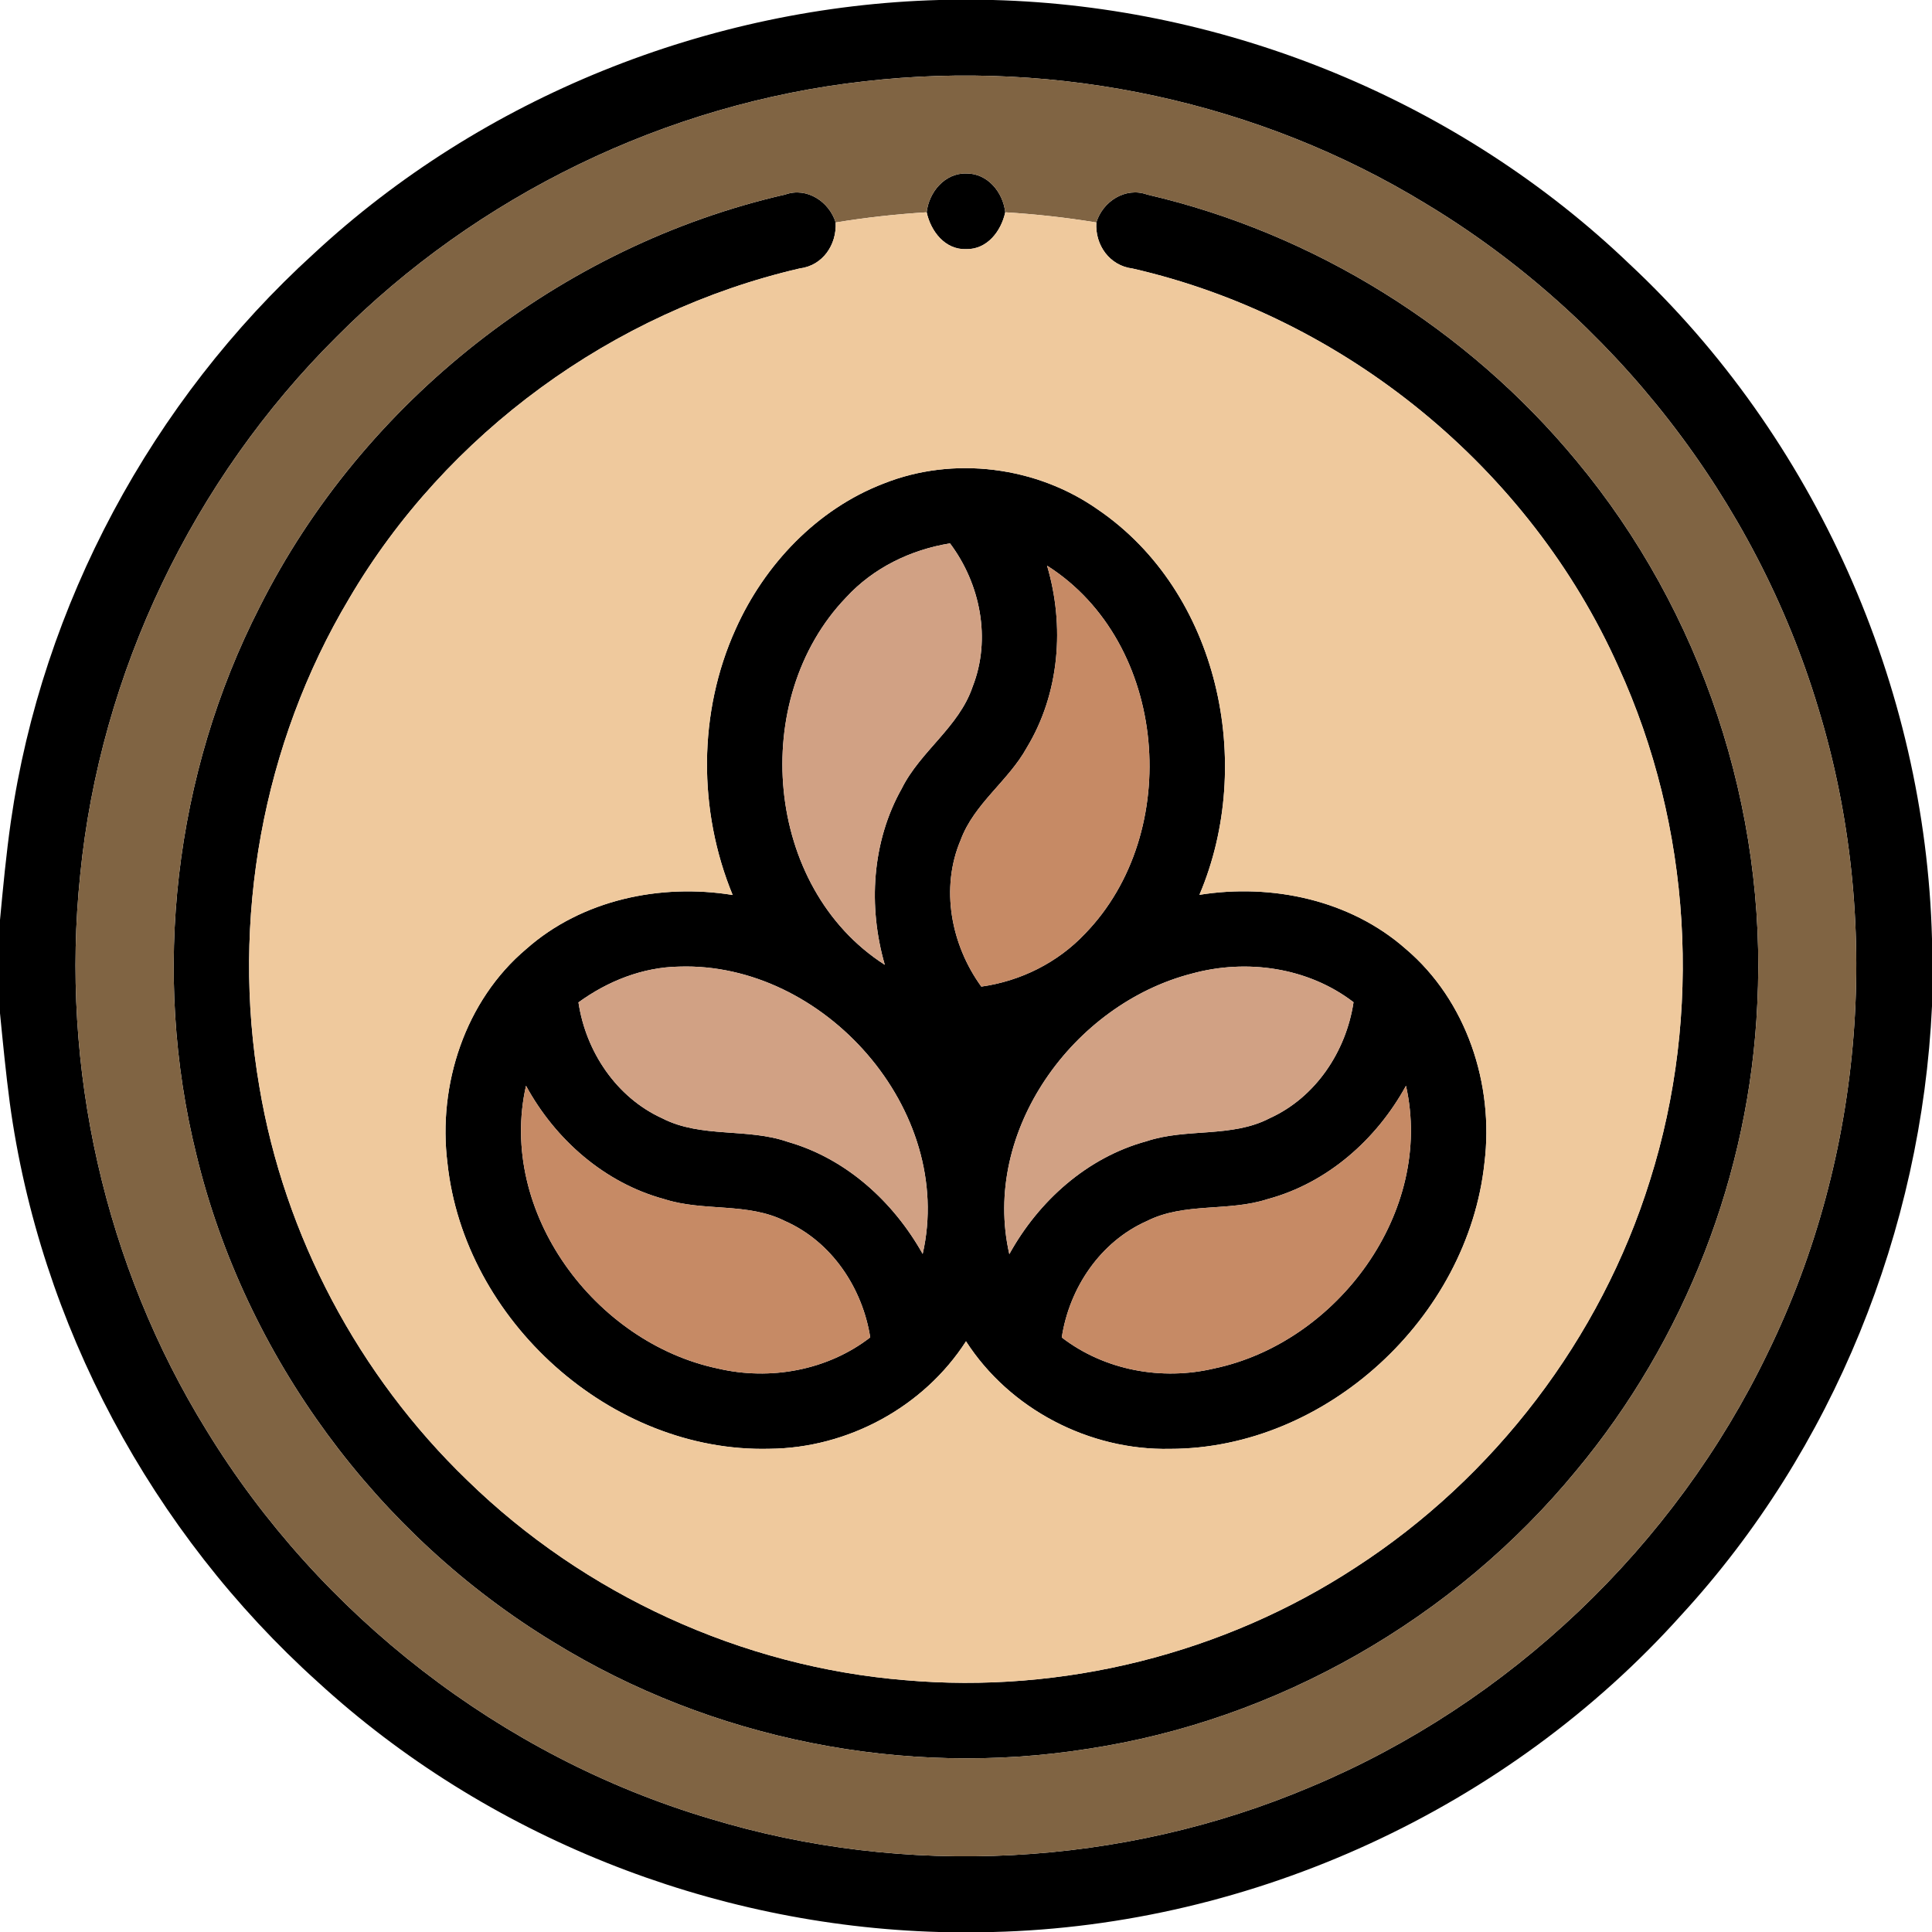 <?xml version="1.0" encoding="UTF-8" ?>
<!DOCTYPE svg PUBLIC "-//W3C//DTD SVG 1.1//EN" "http://www.w3.org/Graphics/SVG/1.1/DTD/svg11.dtd">
<svg width="256pt" height="256pt" viewBox="0 0 256 256" version="1.1" xmlns="http://www.w3.org/2000/svg">
<g id="#000000ff">
<path fill="#000000" opacity="1.00" d=" M 124.43 0.00 L 131.57 0.00 C 162.75 0.82 193.43 13.43 215.96 35.03 C 240.49 57.96 255.12 90.85 256.00 124.40 L 256.00 133.32 C 254.62 162.98 242.93 192.09 222.79 213.99 C 199.77 239.66 166.06 255.14 131.60 256.00 L 124.42 256.00 C 94.20 255.15 64.41 243.33 42.11 222.87 C 20.12 203.07 5.27 175.45 1.29 146.09 C 0.77 142.15 0.39 138.21 0.00 134.26 L 0.00 121.90 C 0.41 117.54 0.82 113.18 1.44 108.84 C 5.59 80.12 20.12 53.14 41.57 33.62 C 63.92 12.86 93.96 0.84 124.43 0.00 M 114.51 10.78 C 88.26 13.71 63.21 25.90 44.60 44.63 C 25.55 63.56 13.27 89.17 10.63 115.91 C 7.96 141.41 13.88 167.73 27.37 189.54 C 42.34 214.02 66.47 232.77 93.99 240.96 C 119.97 248.88 148.70 247.37 173.70 236.76 C 199.96 225.77 221.90 204.91 234.24 179.25 C 247.07 152.98 249.48 121.86 240.95 93.90 C 232.66 66.20 213.72 41.92 188.96 27.01 C 166.87 13.50 140.21 7.80 114.51 10.78 Z" />
<path fill="#000000" opacity="1.00" d=" M 122.79 28.13 C 123.08 25.46 125.20 22.90 128.05 22.99 C 130.87 22.96 132.91 25.49 133.20 28.13 C 132.66 30.62 130.82 33.06 128.04 33.01 C 125.22 33.12 123.33 30.64 122.79 28.13 Z" />
<path fill="#000000" opacity="1.00" d=" M 34.41 80.42 C 48.11 53.15 74.32 32.56 104.07 25.77 C 106.92 24.76 109.88 26.73 110.73 29.48 C 110.88 32.45 109.01 35.20 105.96 35.57 C 81.23 41.31 59.10 57.41 46.25 79.33 C 34.77 98.57 30.57 121.95 34.37 144.01 C 37.68 163.75 47.53 182.28 61.93 196.16 C 77.45 211.30 98.30 220.87 119.92 222.63 C 140.76 224.47 162.14 219.15 179.65 207.68 C 198.03 195.78 212.10 177.35 218.62 156.43 C 225.63 134.26 224.13 109.53 214.46 88.38 C 202.71 62.05 178.16 42.01 150.07 35.58 C 147.02 35.21 145.08 32.47 145.27 29.48 C 146.11 26.69 149.13 24.74 152.00 25.78 C 174.14 30.91 194.43 43.56 208.90 61.08 C 225.46 80.98 234.17 107.18 232.85 133.03 C 231.85 155.54 223.26 177.59 208.84 194.89 C 192.70 214.51 169.23 227.96 144.08 231.74 C 119.84 235.58 94.32 230.49 73.41 217.63 C 49.97 203.41 32.48 179.70 26.03 153.03 C 20.03 128.85 23.07 102.59 34.41 80.42 Z" />
<path fill="#000000" opacity="1.00" d=" M 117.09 64.07 C 126.35 60.38 137.35 61.80 145.48 67.52 C 161.49 78.44 166.34 101.16 158.93 118.57 C 168.49 117.04 178.89 119.23 186.26 125.73 C 194.34 132.57 197.98 143.70 196.70 154.08 C 194.52 174.56 175.75 191.97 155.04 191.98 C 144.35 192.21 133.80 186.74 128.00 177.73 C 122.39 186.45 112.33 191.88 101.98 191.97 C 80.94 192.52 61.50 174.93 59.29 154.12 C 57.99 143.73 61.63 132.57 69.74 125.74 C 77.10 119.22 87.52 117.04 97.08 118.59 C 92.48 107.42 92.48 94.38 97.48 83.35 C 101.31 74.80 108.26 67.46 117.09 64.07 M 112.12 79.16 C 99.18 92.60 101.27 117.63 117.24 127.84 C 115.01 120.14 115.51 111.54 119.49 104.48 C 121.96 99.52 127.08 96.34 128.88 90.98 C 131.36 84.66 129.90 77.35 125.88 72.00 C 120.67 72.84 115.71 75.25 112.12 79.16 M 138.74 74.95 C 141.10 82.92 140.41 91.86 136.07 99.04 C 133.63 103.48 129.09 106.46 127.30 111.29 C 124.57 117.69 126.02 125.20 130.03 130.73 C 135.23 130.00 140.14 127.56 143.75 123.74 C 156.80 110.34 154.80 85.14 138.74 74.95 M 76.65 132.82 C 77.62 139.34 81.68 145.43 87.77 148.19 C 92.94 150.84 99.01 149.42 104.41 151.31 C 112.12 153.52 118.38 159.23 122.26 166.15 C 126.60 147.10 109.19 127.45 89.99 128.08 C 85.15 128.16 80.53 130.00 76.65 132.82 M 157.92 129.01 C 142.22 133.05 130.02 149.87 133.74 166.18 C 137.63 159.13 144.06 153.36 151.92 151.22 C 157.23 149.44 163.19 150.81 168.26 148.16 C 174.34 145.40 178.37 139.31 179.35 132.80 C 173.32 128.17 165.17 127.02 157.92 129.01 M 69.70 143.87 C 65.92 160.58 78.81 177.92 95.13 181.34 C 102.05 182.96 109.64 181.59 115.31 177.21 C 114.28 170.66 110.21 164.54 104.05 161.81 C 99.06 159.28 93.23 160.58 88.02 158.89 C 80.11 156.75 73.57 150.99 69.70 143.87 M 167.96 158.89 C 162.75 160.59 156.94 159.28 151.96 161.80 C 145.80 164.53 141.69 170.65 140.69 177.22 C 146.37 181.59 153.95 182.97 160.88 181.33 C 177.20 177.90 190.05 160.59 186.30 143.87 C 182.40 150.99 175.88 156.76 167.96 158.89 Z" />
</g>
<g id="#806443">
<path fill="#806443" opacity="1.00" d=" M 114.51 10.78 C 140.21 7.80 166.87 13.50 188.96 27.01 C 213.72 41.92 232.66 66.20 240.95 93.90 C 249.48 121.86 247.07 152.98 234.24 179.25 C 221.90 204.91 199.96 225.77 173.70 236.76 C 148.70 247.37 119.97 248.88 93.99 240.96 C 66.47 232.77 42.34 214.02 27.37 189.54 C 13.88 167.73 7.96 141.41 10.63 115.91 C 13.27 89.17 25.55 63.56 44.60 44.63 C 63.21 25.90 88.26 13.71 114.51 10.78 M 122.79 28.13 C 118.75 28.38 114.72 28.82 110.73 29.48 C 109.88 26.73 106.92 24.76 104.07 25.77 C 74.32 32.56 48.11 53.15 34.41 80.42 C 23.07 102.59 20.03 128.85 26.03 153.03 C 32.48 179.70 49.97 203.41 73.41 217.63 C 94.32 230.49 119.84 235.58 144.08 231.74 C 169.23 227.96 192.70 214.51 208.84 194.89 C 223.26 177.59 231.85 155.54 232.85 133.03 C 234.17 107.18 225.46 80.98 208.90 61.08 C 194.43 43.56 174.14 30.91 152.00 25.78 C 149.13 24.74 146.11 26.69 145.27 29.48 C 141.27 28.82 137.24 28.38 133.20 28.13 C 132.91 25.49 130.87 22.96 128.05 22.99 C 125.20 22.90 123.08 25.46 122.79 28.13 Z" />
</g>
<g id="#efc99d">
<path fill="#efc99d" opacity="1.00" d=" M 110.73 29.48 C 114.72 28.82 118.75 28.38 122.79 28.13 C 123.33 30.64 125.22 33.12 128.04 33.01 C 130.82 33.06 132.66 30.62 133.20 28.13 C 137.24 28.38 141.27 28.82 145.27 29.48 C 145.08 32.47 147.02 35.21 150.07 35.58 C 178.16 42.01 202.71 62.05 214.46 88.38 C 224.13 109.53 225.63 134.26 218.62 156.43 C 212.10 177.35 198.03 195.78 179.65 207.68 C 162.14 219.15 140.76 224.47 119.92 222.63 C 98.30 220.87 77.45 211.30 61.93 196.16 C 47.53 182.28 37.68 163.75 34.37 144.01 C 30.57 121.95 34.77 98.57 46.25 79.33 C 59.10 57.41 81.23 41.31 105.96 35.57 C 109.01 35.20 110.88 32.45 110.73 29.48 M 117.09 64.07 C 108.26 67.46 101.31 74.80 97.48 83.35 C 92.48 94.38 92.48 107.42 97.08 118.59 C 87.52 117.04 77.10 119.22 69.74 125.74 C 61.63 132.57 57.99 143.73 59.29 154.12 C 61.50 174.93 80.94 192.52 101.98 191.97 C 112.33 191.88 122.39 186.45 128.00 177.73 C 133.80 186.74 144.35 192.21 155.04 191.98 C 175.75 191.97 194.52 174.56 196.70 154.08 C 197.98 143.70 194.34 132.57 186.26 125.73 C 178.89 119.23 168.49 117.04 158.93 118.57 C 166.34 101.16 161.49 78.44 145.48 67.52 C 137.35 61.80 126.35 60.38 117.09 64.07 Z" />
</g>
<g id="#d1a184ff">
<path fill="#d1a184" opacity="1.00" d=" M 112.12 79.16 C 115.71 75.25 120.67 72.84 125.88 72.00 C 129.90 77.35 131.36 84.66 128.88 90.98 C 127.08 96.34 121.96 99.52 119.49 104.48 C 115.51 111.54 115.01 120.14 117.24 127.84 C 101.27 117.63 99.18 92.60 112.12 79.16 Z" />
<path fill="#d1a184" opacity="1.00" d=" M 76.65 132.82 C 80.53 130.00 85.15 128.16 89.99 128.08 C 109.19 127.45 126.60 147.10 122.26 166.15 C 118.38 159.23 112.12 153.52 104.41 151.31 C 99.01 149.42 92.94 150.84 87.77 148.19 C 81.68 145.43 77.62 139.34 76.65 132.82 Z" />
<path fill="#d1a184" opacity="1.00" d=" M 157.92 129.01 C 165.17 127.02 173.32 128.17 179.35 132.80 C 178.37 139.31 174.34 145.40 168.26 148.16 C 163.19 150.81 157.23 149.44 151.92 151.22 C 144.06 153.36 137.63 159.13 133.74 166.18 C 130.02 149.87 142.22 133.05 157.92 129.01 Z" />
</g>
<g id="#c68a65ff">
<path fill="#c68a65" opacity="1.00" d=" M 138.74 74.95 C 154.80 85.14 156.80 110.34 143.75 123.74 C 140.14 127.56 135.23 130.00 130.03 130.73 C 126.02 125.20 124.57 117.69 127.30 111.29 C 129.09 106.46 133.63 103.48 136.07 99.04 C 140.41 91.86 141.10 82.92 138.74 74.95 Z" />
<path fill="#c68a65" opacity="1.00" d=" M 69.70 143.87 C 73.57 150.99 80.11 156.75 88.02 158.89 C 93.23 160.58 99.06 159.28 104.05 161.81 C 110.21 164.54 114.28 170.66 115.31 177.21 C 109.64 181.59 102.05 182.96 95.13 181.34 C 78.81 177.92 65.92 160.58 69.70 143.87 Z" />
<path fill="#c68a65" opacity="1.00" d=" M 167.96 158.89 C 175.88 156.76 182.40 150.99 186.30 143.87 C 190.05 160.59 177.20 177.90 160.88 181.33 C 153.95 182.97 146.37 181.59 140.69 177.22 C 141.69 170.65 145.80 164.53 151.96 161.80 C 156.94 159.28 162.75 160.59 167.96 158.89 Z" />
</g>
</svg>
